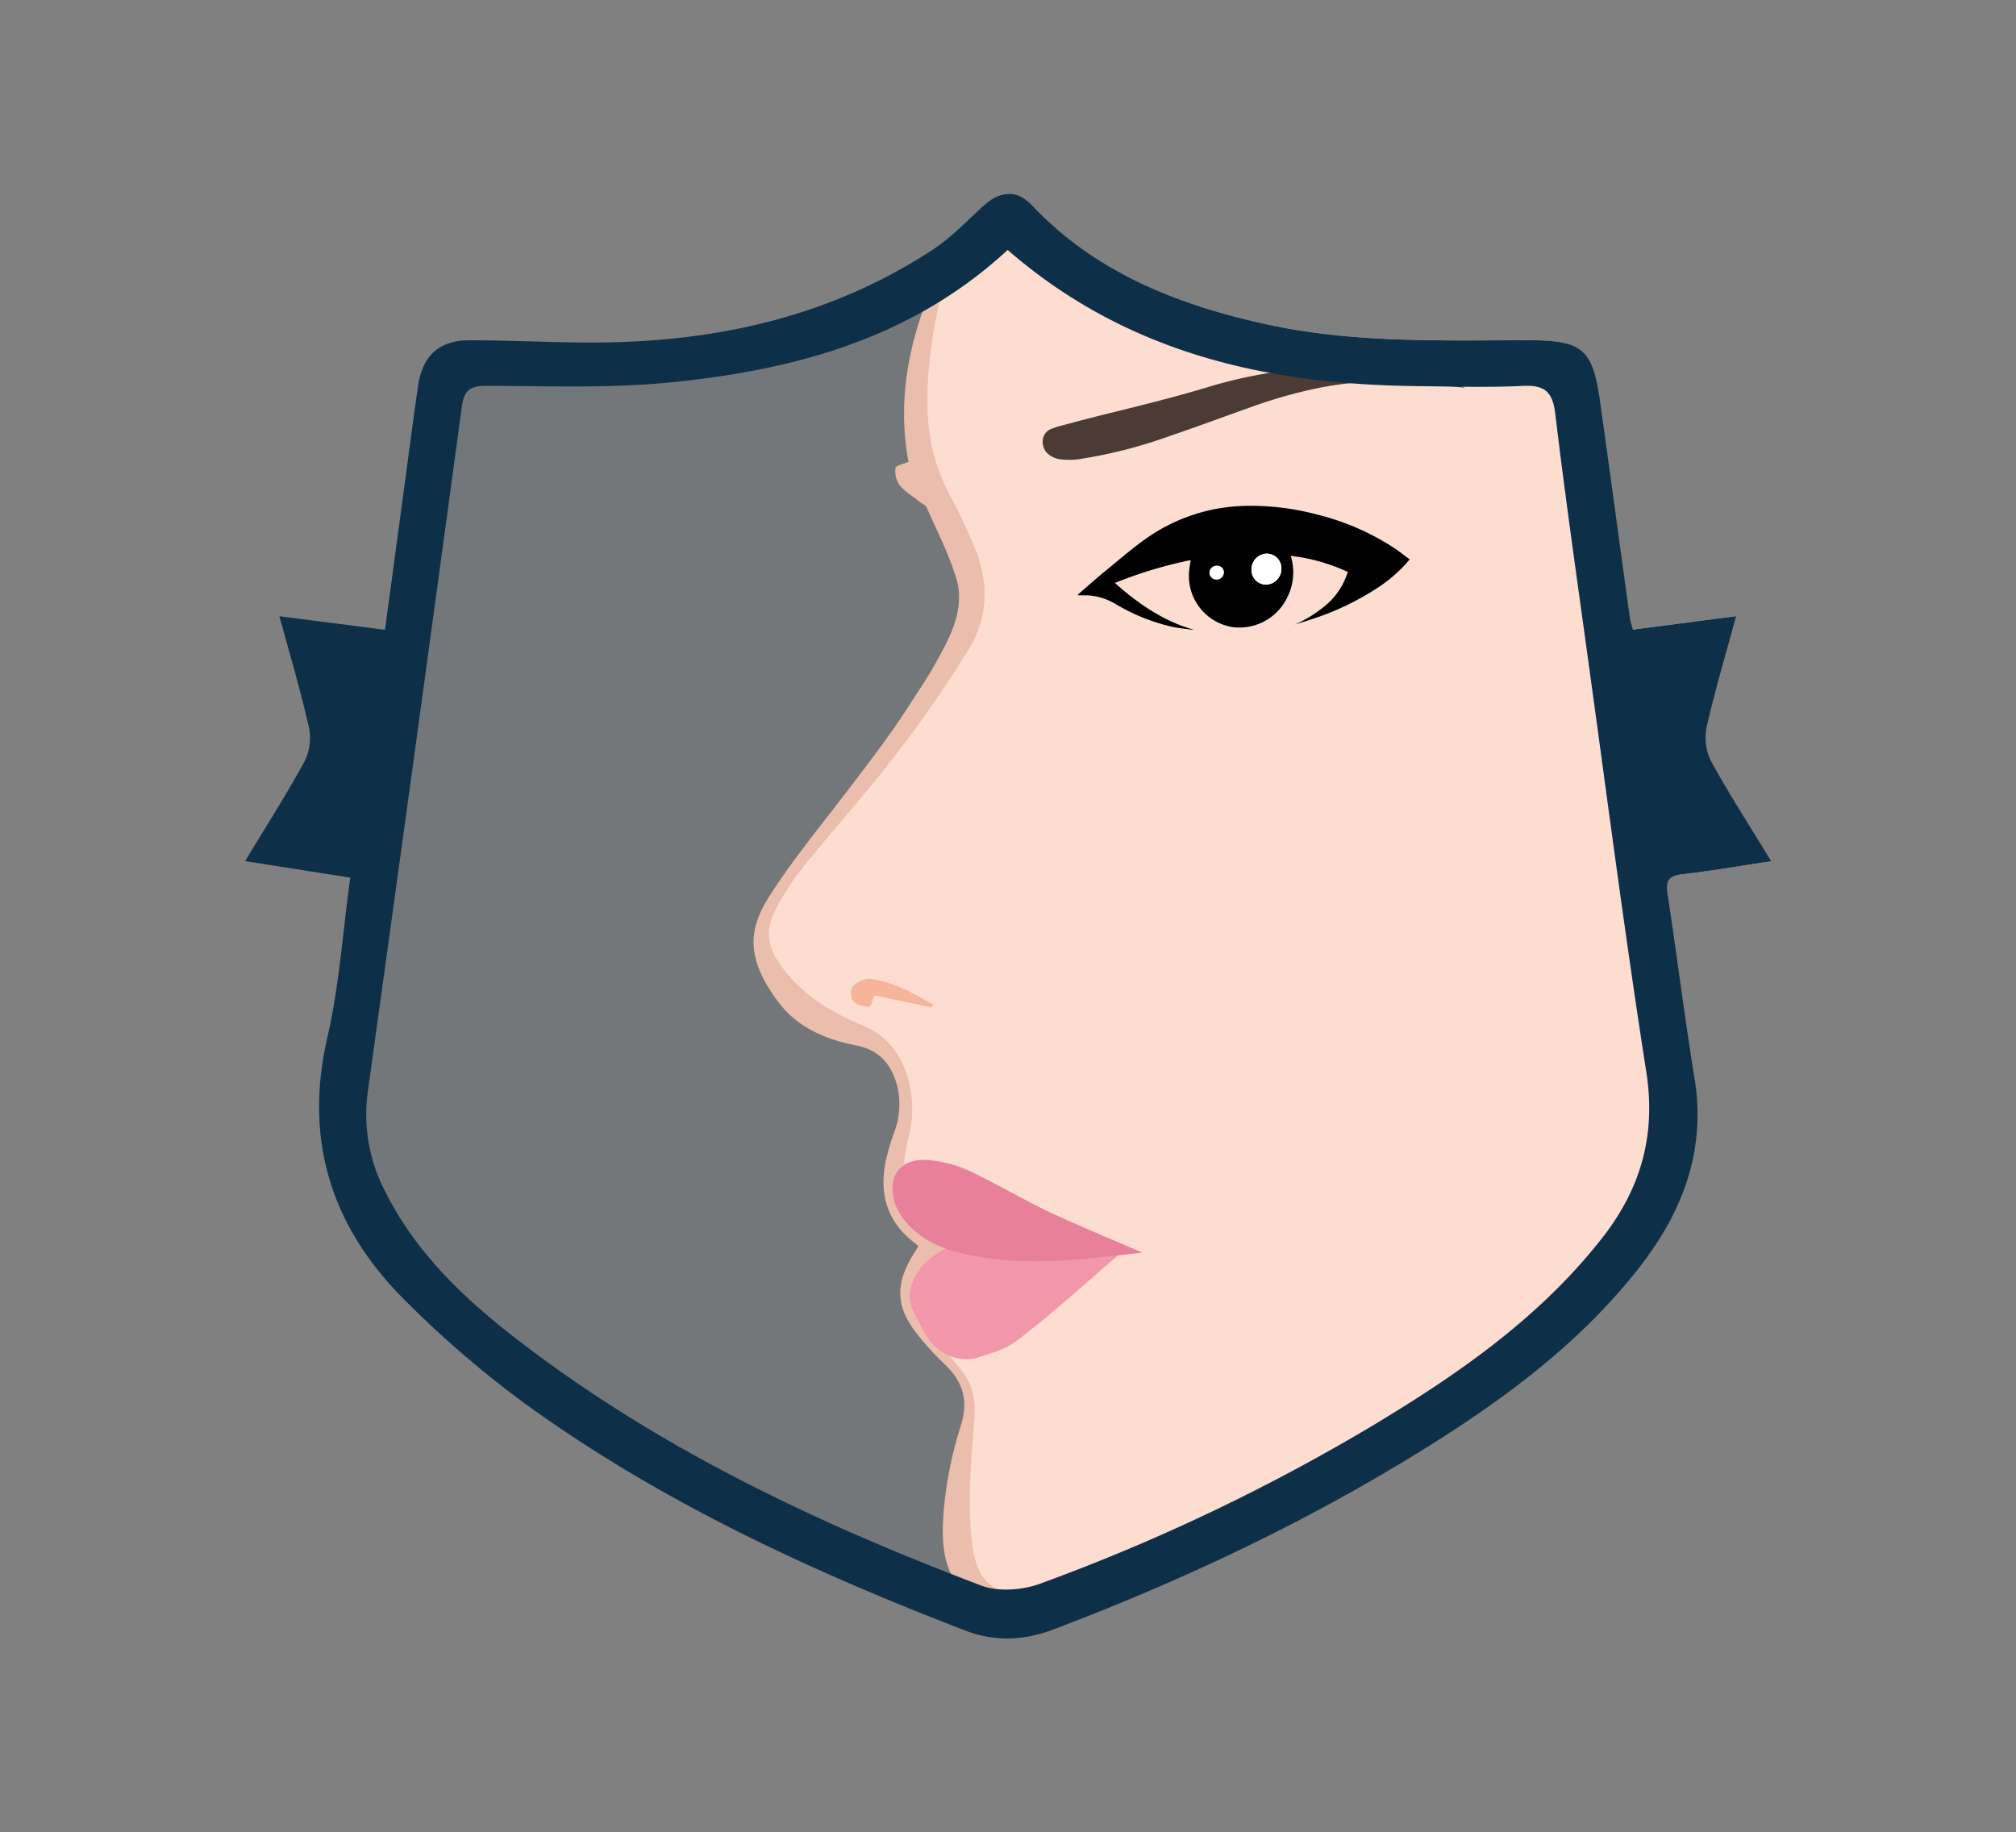 <svg id="Layer_1" data-name="Layer 1" xmlns="http://www.w3.org/2000/svg" xmlns:xlink="http://www.w3.org/1999/xlink" viewBox="0 0 540.34 491.11"><rect x="0" y="0" width="540.34" height="491.11" fill="#808080" stroke="none"/><defs><style>.cls-1{fill:none;}.cls-11,.cls-2{fill:#0d3048;}.cls-2{opacity:0.1;}.cls-3{clip-path:url(#clip-path);}.cls-4{fill:#fcddd0;}.cls-5{fill:#eabdad;}.cls-6{fill:#f5a487;opacity:0.71;}.cls-7{fill:#f296a9;}.cls-8{fill:#e88099;}.cls-9{fill:#fff;}.cls-10{fill:#4c3a34;}</style><clipPath id="clip-path"><path class="cls-1" d="M437.54,168.76l27.66-3.61c-2.85,10.55-5.75,20.2-7.95,30a14.14,14.14,0,0,0,1.36,9.12c4.89,8.83,10.38,17.33,16,26.59-8.5,1.27-16.16,2.61-23.88,3.49-3.66.42-4.46,1.77-3.91,5.31,2.52,16.41,4.54,32.9,7.22,49.28,3.26,19.85-3.46,36.59-15.48,51.68-16.7,21-38.11,36.31-60.73,50.1-30.29,18.47-62.29,33.42-95.43,46-7.8,3-15.81,3.4-23.53.44-41.48-15.94-81.69-34.49-117.87-60.62a276.37,276.37,0,0,1-32.39-27.8c-19.72-19.52-27.42-42.81-21-70.65,3.18-13.81,4.1-28.14,6.14-42.84l-28.22-4.43c5.61-9.3,11.08-17.82,15.92-26.69A14.16,14.16,0,0,0,82.69,195c-2.19-9.68-5-19.21-7.92-29.83l28.3,3.63c1.85-13.71,3.62-26.83,5.4-39.95,1.15-8.52,2.22-17.05,3.49-25.56,1.2-8.07,5.73-12.12,13.91-12.09,10.93,0,21.87.61,32.8.6,32.67,0,63.59-6.77,91.28-24.92,5-3.29,9.21-7.81,13.7-11.85s8.81-4.25,12.88.05c17,17.94,38.76,26.5,62.2,31.7s47,4.44,70.66,4.4c14.65,0,17.36,2.24,19.37,16.56,2.71,19.34,5.32,38.71,8,58.06A29.68,29.68,0,0,0,437.54,168.76Z"/></clipPath></defs><title>easter_egg</title><polygon class="cls-2" points="270.23 58.96 223.8 88.24 120.74 98.6 91.1 298.64 109.76 343.16 200.63 406.59 270.11 433.42 365.9 392.56 442.07 327.91 446.18 270.59 439.09 201.67 420.79 99.82 346.39 94.94 295.16 83.97 270.23 58.96"/><g class="cls-3"><polygon class="cls-4" points="282.39 33.39 249.17 76.86 243.34 109.92 256.7 146.34 259.85 164.37 240.5 194 214.76 233.01 206.31 240.15 203.7 254.66 216.12 271.05 232.76 279.11 241.27 283.87 244.34 299.8 239.22 318.94 249.49 334.94 244.09 346.68 251.19 359.64 258.57 370.61 259.5 379.94 257.11 406.47 260.02 420.9 278.36 439.85 297.34 442.68 341.14 436.71 416.62 425.37 446.11 443.9 452.84 445.69 456.59 437.11 456.59 437.11 548.8 333.39 547.27 279.38 520.07 182.7 478.93 57.93 443.39 59.27 365.64 63.72 282.39 33.39"/></g><g id="m1elt0"><path class="cls-5" d="M270.11,433.42c-16.13-6.07-19.05-14.17-16.7-32.83a105.68,105.68,0,0,1,4.13-18.5c2.07-6.62.59-11.75-4.32-16.38a76.63,76.63,0,0,1-7.6-8.4c-5.4-6.88-5.67-12.86-1.21-20.44.53-.89,1.09-1.76,1.74-2.79a10.28,10.28,0,0,0-1-.92c-7.37-5.6-9.53-13.09-7.76-21.89a64.56,64.56,0,0,1,2.32-7.88,21,21,0,0,0,.77-12.26c-1.48-5.8-4.78-9.66-10.93-10.89-8.14-1.63-15.68-4.68-20.86-11.56-9-11.91-8.06-19.72-2.43-28.53s12.14-16.84,18.47-25.07c9.81-12.74,19.62-25.46,27.32-39.64,3.47-6.41,6.49-13.22,4.22-20.56-2-6.46-5.12-12.57-7.87-18.78-.33-.76-1.41-1.18-2.13-1.76-1.76-1.42-3.81-2.6-5.18-4.32a6.5,6.5,0,0,1-1.06-4.59c.09-.67,2.17-1.06,3.47-1.63-3.63-19.55,1.46-37.94,10.26-55.66.28-.58.48-1.2.72-1.81l.52-.22a19.33,19.33,0,0,1-.31,3.24c-3.7,13.44-6.56,27-6.05,41.07a50.7,50.7,0,0,0,6.31,23c2.23,4,4.1,8.31,5.95,12.56,4.17,9.54,4.17,19.23-1.26,28.06A327.11,327.11,0,0,1,240,202.4c-8.07,10.47-16.95,20.31-25.24,30.61a67.57,67.57,0,0,0-7.22,11.48c-2.4,4.65-1.74,9.23,1.27,13.64,5.57,8.17,13.55,13.05,22.38,16.73,6.57,2.75,10.3,7.7,12.23,14.32a30.32,30.32,0,0,1,.07,15.68c-.77,3.37-1.18,6.82-1.76,10.23l.71.27c.46-.5.94-1,1.38-1.5,3.22-3.85,7.83,11.64,12.62,13.43,7.94,3,13.14-9.1,19.83-3.87,7.35,5.75-11.51,15.78-1.77,14.62.46-.06,3.21-.2,3.68-.14,1.92.23,0,0,.25,2.18s-1.47,1-3.23,1.61c-1.58.59,12.73-1.93,11.16-1.31-6.92,2.73-.8,6.86-6.35,11.89A75.13,75.13,0,0,1,269,360.11a22.09,22.09,0,0,1-14.44,3.36c1,1.28,1.75,2.18,2.49,3,3.38,4,4.56,8.39,4.13,13.65-.73,8.92-1.49,17.92-1.15,26.84.74,19.16,5.17,20.09,22.55,22.37m5.11-89c-.56,0-.92,0-1.28,0-10,.67-20,.72-29.83-1.94a3.1,3.1,0,0,0-1.38-.12c-6.36,1.18-10.6,9.22-7.82,15.06,1,2.2,2.6,4.15,3.86,6.26s3.45,3.21,5.77,2.47c3.47-1.11,7.26-2.1,10.05-4.25C274.08,352.41,280.68,346.34,287.64,340.37Zm2.33-2.51c-5.7-3.68-11.48-7.2-17-11-4.89-3.37-9.45-7.21-14.35-10.56a25,25,0,0,0-7.15-3.24c-4.05-1.15-6.31,2.14-8.39,4.58-.77.91.12,3.74.9,5.38,2.11,4.48,5.93,7.24,10.39,9.14C265.77,337,277.93,337.31,290,337.86Z"/><path class="cls-6" d="M234.37,266.81c-.55,1.38-1,3.17-1.29,3.14-1.48-.2-3.33-.43-4.23-1.41s-1-3.29-.41-4c1.13-1.2,3.19-2.34,4.73-2.19a29.88,29.88,0,0,1,8.34,2.4c2.93,1.23,5.68,2.92,8.5,4.41l-.21.89Z"/><path class="cls-7" d="M300.1,336.1C291,343.93,282.32,351.89,273,359c-3.66,2.82-6.71,3.51-11.26,5-6.82,1.57-11.66-3-13.43-6a63.72,63.72,0,0,1-3.53-6.62c-3.64-7.66,4.33-16.42,12.67-18a4.31,4.31,0,0,1,1.81.16c12.87,3.49,26,3.43,39.12,2.55C298.89,336.08,299.36,336.1,300.1,336.1Z"/><path class="cls-8" d="M306.12,335.75c-16.16,1.88-32.42,4.09-48.73.08-6.35-1.56-12-4.41-15.81-9.91a13.25,13.25,0,0,1-2.36-7c-.17-6.15,4.54-8.58,10.18-7.91a33.59,33.59,0,0,1,10.22,2.76c7.25,3.41,14.16,7.53,21.4,11C289.27,328.64,297.72,332.09,306.12,335.75Z"/></g><g id="KnBigE"><path class="cls-9" d="M319.2,150.11c-.14,1-.31,1.91-.4,2.83a13.89,13.89,0,0,0,11.59,15.11,14.23,14.23,0,0,0,14.82-8.16,14.87,14.87,0,0,0,1-10.35c-.05-.15-.07-.32-.13-.57a49.94,49.94,0,0,1,15.24,4.34,19,19,0,0,1-5.53,8.6,34.57,34.57,0,0,1-8.65,5.49c1.43-.45,2.86-.87,4.27-1.34a72.77,72.77,0,0,0,18-8.56,39.34,39.34,0,0,0,7.58-6.46c.29-.33.56-.67.92-1.11-1.3-1-2.53-2-3.83-2.83a66.91,66.91,0,0,0-21.19-9.2,69.18,69.18,0,0,0-18.78-2.29,47.7,47.7,0,0,0-26,8.14c-4.16,2.82-8,6.17-11.87,9.35-2.34,1.9-4.58,3.93-6.87,5.91-.15.13-.29.27-.43.41l0,.18c.84,0,1.68-.07,2.52,0a16.52,16.52,0,0,1,7.72,2.42,52.22,52.22,0,0,0,14.64,5.94c1.81.43,3.69.59,5.54.86a2.82,2.82,0,0,0,.59,0c-8-2.27-14.72-6.86-21-12.56A115.79,115.79,0,0,1,319.2,150.11Zm69.07-47.77a90.11,90.11,0,0,0-16.76-3.25,115,115,0,0,0-19.28-.43,122.26,122.26,0,0,0-28.15,5c-9.05,2.74-18.21,5-27.39,7.26-4.42,1.07-8.82,2.27-13.22,3.43-.52.14-1,.38-1.53.55-3.13,1.07-3,4.9-1.26,6.57a6.21,6.21,0,0,0,3.37,1.63,19.51,19.51,0,0,0,6.1-.17A128.05,128.05,0,0,0,313,117.06c7.23-2.45,14.38-5.12,21.57-7.67a130.89,130.89,0,0,1,18.39-5.3,88.46,88.46,0,0,1,24.24-1.6c5.1.41,10.19.94,15.28,1.42l0-.1C391.09,103.32,389.7,102.78,388.27,102.34Z"/><path d="M319.93,168.79a2.82,2.82,0,0,1-.59,0c-1.85-.27-3.73-.43-5.54-.86A52.22,52.22,0,0,1,299.16,162a16.52,16.52,0,0,0-7.72-2.42c-.84,0-1.68,0-2.52,0l0-.18c.14-.14.28-.28.43-.41,2.29-2,4.53-4,6.87-5.91,3.91-3.18,7.71-6.53,11.87-9.35a47.7,47.7,0,0,1,26-8.14,69.18,69.18,0,0,1,18.78,2.29A66.91,66.91,0,0,1,374,147.1c1.3.88,2.53,1.86,3.83,2.83-.36.44-.63.78-.92,1.11a39.34,39.34,0,0,1-7.58,6.46,72.77,72.77,0,0,1-18,8.56c-1.41.47-2.84.89-4.27,1.34a34.57,34.57,0,0,0,8.65-5.49,19,19,0,0,0,5.53-8.6A49.94,49.94,0,0,0,346,149c.06.25.08.42.13.57a14.87,14.87,0,0,1-1,10.35,14.23,14.23,0,0,1-14.82,8.16,13.89,13.89,0,0,1-11.59-15.11c.09-.92.26-1.83.4-2.83a115.79,115.79,0,0,0-20.29,6.12C305.21,161.93,311.94,166.52,319.93,168.79Zm19.39-12.11a4.22,4.22,0,0,0,4.12-4.29,3.91,3.91,0,0,0-4-4,4.2,4.2,0,0,0-4,4.31A3.91,3.91,0,0,0,339.32,156.68Zm-15.14-3.13a1.83,1.83,0,0,0,1.86,1.77A1.91,1.91,0,0,0,328,153.4a1.75,1.75,0,0,0-1.81-1.74A1.94,1.94,0,0,0,324.18,153.55Z"/><path class="cls-10" d="M392.49,103.81c-1.4-.49-2.79-1-4.22-1.47a90.11,90.11,0,0,0-16.76-3.25,115,115,0,0,0-19.28-.43,122.26,122.26,0,0,0-28.15,5c-9.05,2.74-18.21,5-27.39,7.26-4.42,1.07-8.82,2.27-13.22,3.43-.52.14-1,.38-1.53.55-3.13,1.07-3,4.9-1.26,6.57a6.21,6.21,0,0,0,3.37,1.63,19.51,19.51,0,0,0,6.1-.17A128.05,128.05,0,0,0,313,117.06c7.23-2.45,14.38-5.12,21.57-7.67a130.89,130.89,0,0,1,18.39-5.3,88.46,88.46,0,0,1,24.24-1.6c5.1.41,10.19.94,15.28,1.42Z"/><path class="cls-9" d="M335.42,152.72a3.91,3.91,0,0,0,3.9,4,4.22,4.22,0,0,0,4.12-4.29,3.91,3.91,0,0,0-4-4A4.2,4.2,0,0,0,335.42,152.72Z"/><path class="cls-9" d="M326.17,151.66a1.94,1.94,0,0,0-2,1.89,1.83,1.83,0,0,0,1.86,1.77A1.91,1.91,0,0,0,328,153.4,1.75,1.75,0,0,0,326.17,151.66Z"/></g><path class="cls-11" d="M437.66,168.76l27.66-3.61c-2.85,10.55-5.75,20.2-7.95,30a14.14,14.14,0,0,0,1.36,9.12c4.89,8.83,10.38,17.33,16,26.59-8.49,1.27-16.15,2.61-23.87,3.49-3.66.42-4.46,1.77-3.91,5.31,2.52,16.41,4.54,32.9,7.22,49.28,3.25,19.85-3.46,36.59-15.48,51.68-16.7,21-38.11,36.31-60.74,50.1-30.28,18.47-62.28,33.42-95.42,46-7.8,3-15.81,3.4-23.54.44-41.47-15.94-81.68-34.49-117.86-60.62a276.37,276.37,0,0,1-32.39-27.8c-19.72-19.52-27.42-42.81-21-70.65,3.19-13.81,4.11-28.14,6.14-42.84L65.7,230.81c5.61-9.3,11.08-17.82,15.91-26.69a14.1,14.1,0,0,0,1.2-9.11c-2.19-9.68-5-19.21-7.93-29.83l28.31,3.63,5.39-39.95c1.16-8.52,2.23-17.05,3.5-25.56,1.2-8.07,5.73-12.12,13.9-12.09,10.94,0,21.88.61,32.81.6,32.67,0,63.59-6.77,91.28-24.92,5-3.29,9.21-7.81,13.7-11.85s8.81-4.25,12.88.05c17,17.94,38.76,26.5,62.2,31.7s47,4.44,70.66,4.4c14.65,0,17.36,2.24,19.37,16.56,2.71,19.34,5.32,38.71,8,58.06A29.68,29.68,0,0,0,437.66,168.76ZM270.08,67c-25.9,23.93-57.59,32.31-90.89,35.55-16.26,1.59-32.76.9-49.15.88-4.3,0-5.7,1.51-6.25,5.54Q111.35,200.76,98.6,292.48a44.61,44.61,0,0,0,4.79,27.18c8,15.92,20.59,28,34.37,38.72C175.63,387.81,218.48,408.12,263,425c4.63,1.75,11.12,1.23,15.9-.54a525.7,525.7,0,0,0,89.31-42.52c22.86-13.75,44.65-28.89,61.32-50.24,10.24-13.13,14.37-27.44,11.72-44.38-5.77-36.85-10.53-73.86-15.64-110.81-3-21.86-6.15-43.72-8.76-65.64-.71-6-3-7.72-8.78-7.43-9.36.46-18.76.16-28.15.06C339.69,103.07,302,94.74,270.08,67Z"/></svg>